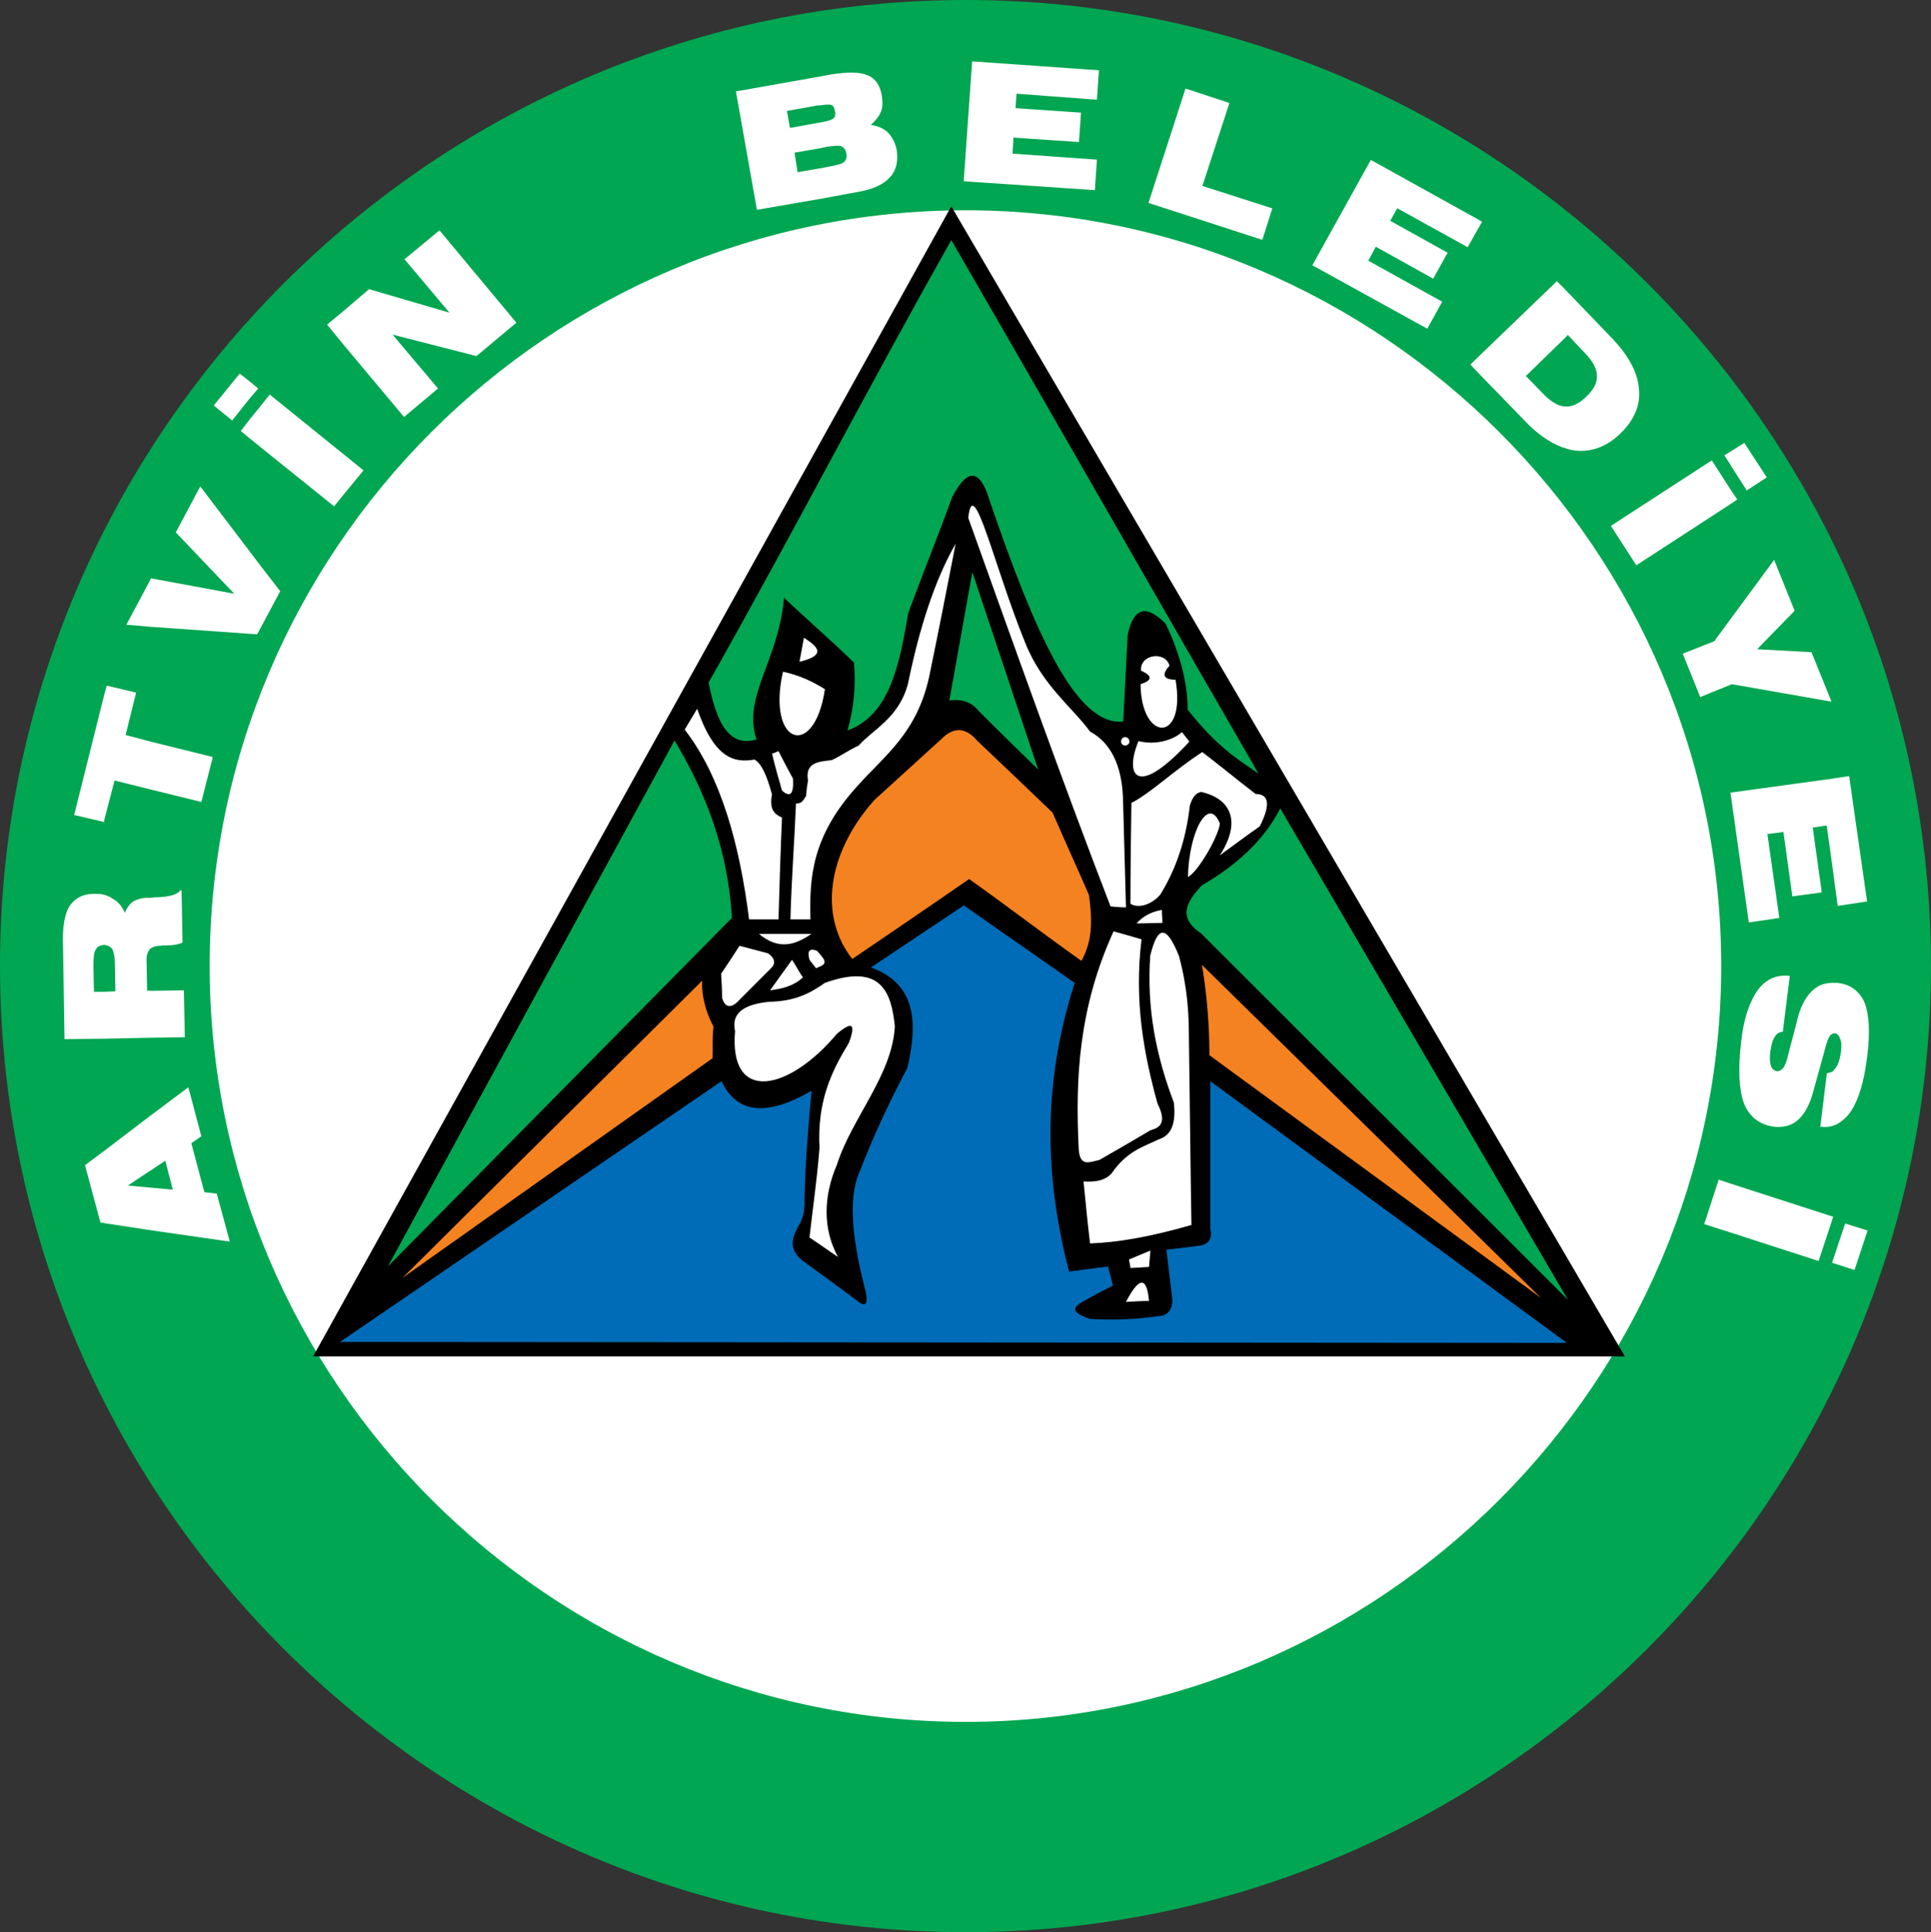 <?xml version="1.0" encoding="UTF-8"?>
<svg id="Layer_2" data-name="Layer 2" xmlns="http://www.w3.org/2000/svg" viewBox="0 0 160.16 160.24">
  <rect x="0" y="0" width="160.16" height="160.24" fill="#333333" stroke="none"/>
  <defs>
    <style>
      .cls-1 {
        fill: #00a651;
      }

      .cls-1, .cls-2, .cls-3, .cls-4, .cls-5 {
        fill-rule: evenodd;
      }

      .cls-2 {
        fill: #fff;
      }

      .cls-4 {
        fill: #f58220;
      }

      .cls-5 {
        fill: #006cb7;
      }
    </style>
  </defs>
  <g id="Layer_1-2" data-name="Layer 1">
    <g>
      <path class="cls-1" d="M80.1,0c44.11,0,80.06,36.03,80.06,80.1s-35.95,80.14-80.06,80.14S0,124.25,0,80.1C0,36.03,35.99,0,80.1,0h0Z"/>
      <path class="cls-2" d="M80.1,17.44c34.46,0,62.66,28.16,62.66,62.66s-28.21,62.7-62.66,62.7-62.71-28.16-62.71-62.7,28.16-62.66,62.71-62.66h0Z"/>
      <polygon class="cls-3" points="78.9 17.11 134.77 112.49 25.97 112.49 78.9 17.11"/>
      <path class="cls-1" d="M78.9,19.92c-6.88,12.18-13.25,24.52-20.13,36.69.83,4.31,2.2,5.22,3.98,4.72-1.2-3.52,1.82-6.5,2.28-11.76,1.95,1.86,3.85,3.48,5.8,5.38.17,1.86,0,3.77-.54,5.63,3.52-1.28,4.31-5.47,5.05-9.77,1.2-3.23,2.48-6.42,3.65-9.61,1.41-2.69,2.4-2.03,3.11.37,3.69,10.77,7.12,18.68,11.06,18.27.12-2.4.25-4.76.37-7.16.46-2.28,1.53-2.61,3.15-.95,1.33,2.73,1.86,5.34,1.82,7.12,2.48,3.11,4.06,4.06,5.88,5.3-8.53-14.75-16.94-29.49-25.47-44.23h0Z"/>
      <path class="cls-1" d="M80.64,47.42c1.82,5.47,3.65,10.93,5.47,16.4-1.66-1.61-3.31-3.23-4.93-4.85-.58-.74-1.41-1.03-2.44-.87l1.91-10.68h0Z"/>
      <path class="cls-1" d="M106.19,67.05l23.86,40.75c-10.15-10.15-20.29-20.25-30.44-30.4-1.99-1.33-1.16-2.65.08-3.98,2.77-1.61,5.09-3.64,6.5-6.38h0Z"/>
      <path class="cls-4" d="M99.69,80.02l28.12,27.62c-9.15-6.71-18.35-13.42-27.5-20.13,0-2.2-.17-4.85-.62-7.5h0Z"/>
      <path class="cls-4" d="M78.11,61.26c.99-.99,1.99-.95,2.94.17,2.11,1.99,4.18,3.98,6.25,5.96.99,2.28,2.03,4.56,3.02,6.83.25,1.91.37,3.65-.62,5.47-3.11-2.2-6.17-4.56-9.32-6.79-3.23,2.24-6.46,4.43-9.69,6.63-2.78-3.52-2.11-8.74,1.82-13.17,1.86-1.7,3.73-3.4,5.59-5.09h0Z"/>
      <path class="cls-4" d="M58.23,81.34c-.04,1.24.29,2.53.95,3.81-.12.87-.04,1.74-.08,2.61l-25.72,18.22c7.99-7.95,16.86-16.69,24.85-24.64h0Z"/>
      <path class="cls-1" d="M55.95,61.42c2.65,4.39,4.43,9.15,4.76,14.7l-28.54,28.91c7.91-14.54,15.86-29.12,23.77-43.61h0Z"/>
      <path class="cls-5" d="M59.85,89.67c1.24,2.65,3.69,2.98,7.46.79-.29,3.19-.54,6.29-.58,9.03.04.87-.12,1.61-.54,2.24-.5.95-.79,1.86.33,2.78,1.53,1.12,3.02,2.2,4.51,3.31.7.62.99.41.79-.62-1.03-3.98-1.57-7.62-.54-9.98,1.12-2.9,2.44-5.76,3.98-8.66.87-3.73.75-6.96-3.02-8.33l7.7-5.14c3.07,2.15,6.13,4.27,9.19,6.42-2.11,6.71-2.98,14.25-.46,23.94,1.08-.12,2.15-.29,3.23-.41.12.5.29,1.03.41,1.57-.58.29-1.2.62-1.82.95-.83.54-2.44,1.03-.08,1.82,1.95.12,3.93.04,6.09-.29.46-.17.74-.62.74-1.28-.17-1.41-.33-2.78-.5-4.18.91-.08,1.82-.21,2.78-.33.75-.12,1.03-.58.87-1.41v-12.22l29.57,21.7-101.76-.08c10.56-7.21,21.08-14.41,31.64-21.62h0Z"/>
      <path class="cls-2" d="M64.94,55.71c-1.37,6.09,2.61,7.33,3.48,1.45-1.03-.66-2.24-1.2-3.48-1.45h0Z"/>
      <path class="cls-2" d="M66.68,52.89c1.16.74,1.91,1.45-.37,1.99.12-.66.25-1.33.37-1.99h0Z"/>
      <path class="cls-2" d="M79.27,45.06c-.7,3.6-1.41,7.21-2.15,10.81-.99,4.89-3.69,6.71-6.01,9.32-3.81,4.18-3.98,7.66-3.89,11.06h-1.66c.08-3.23.33-6.42.46-9.61.46,0,.58-.21.83-.62.04-.41.08-.83.17-1.28-.29-1.57.99-1.57,1.95-1.7.62-.25,1.61-.95,2.24-1.2,1.16-1.33,3.35-2.28,4.1-5.14.95-4.64,2.23-8.62,3.97-11.64h0Z"/>
      <path class="cls-2" d="M57.82,58.77c1.45,4.18,3.11,4.51,4.76,4.22.58.33,1.03,1.33,1.45,2.9-.25,1.28.25,1.66.83,1.91-.12,2.78-.21,5.63-.29,8.45h-2.44c-.79-6.29-2.36-11.89-5.34-15.74.33-.58.7-1.16,1.04-1.74h0Z"/>
      <path class="cls-2" d="M62.95,77.45c1.7,1.41,3.07.87,4.35,0h-4.35Z"/>
      <path class="cls-2" d="M61.34,78.44c.79.21,1.57.41,2.36.62.58.41.66.83.25,1.24l-2.61,2.61c-.62.7-1.2.75-1.45-.17,0-.66-.04-1.33-.08-1.99.54-.79,1.03-1.53,1.53-2.32h0Z"/>
      <path class="cls-2" d="M65.69,79.6c.33.46.58,1.03.91,1.45-.79.74-1.74.95-2.73,1.08.58-.79,1.24-1.74,1.82-2.53h0Z"/>
      <path class="cls-2" d="M67.14,79.6c-.21-.75,0-.99.62-.75.17.17.29.33.46.54.46.62-.12.7-.54.91-.17-.25-.37-.46-.54-.7h0Z"/>
      <path class="cls-2" d="M64.03,62.5c.17-.04.33-.12.54-.21.37.74.79,1.53,1.2,2.28.08,1.28-.21,1.61-.91.99-.29-.99-.58-2.03-.83-3.07h0Z"/>
      <path class="cls-2" d="M60.96,85.48c-.17-.87-.08-2.11,2.82-2.4,2.11-.04,3.35-.66,4.64-1.57,4.64-1.66,5.51.74,5.8,3.6-.21,4.06-3.56,7.58-4.8,11.47-1.16,2.69-1.16,5.38.08,7.66-.7-.46-1.66-1.16-2.36-1.61.25-2.24.62-4.76.83-7.41-.21-3.93,1.03-6.42,2.44-8.74.58-1.57.29-1.82-.99-.75-4.02,4.8-8.99,5.8-8.45-.25h0Z"/>
      <path class="cls-2" d="M92.11,75.17c.41.04.83.08,1.28.08-.08-3.07-.17-6.13-.25-9.15-.12-2.69-1.04-4.52-2.73-5.43-1.45-1.99-3.98-3.85-5.38-7.37-2.61-6.42-4.31-14.16-4.72-10.35,3.93,10.98,7.87,22.03,11.8,32.22h0Z"/>
      <path class="cls-2" d="M94.43,61.46c1.45.37,2.94-.12,3.6-.75.21.25.41.54.62.79-4.47,4.85-5.38,2.73-4.22-.04h0Z"/>
      <path class="cls-2" d="M94.64,55.62c-.12-1.37,2.03-1.66,2.36-.41-.54.58-.7,1.16.5,1.16.91,5.3-2.86,5.18-2.9.37.91-.29,1.08-.66.04-1.12h0Z"/>
      <path class="cls-2" d="M93.77,74.96c.79.46,1.91-.08,2.48-.79,1.45-2.36,2.15-4.85,2.44-7.37.21-.7.54-1.08.95-1.12,2.53.58,3.31,2.53,1.53,5.26.91-.66,2.4-1.78,3.31-2.4.91-1.78.79-2.69-.33-2.69-1.41-1.08-3.02-2.4-4.43-3.48-2.32,1.49-4.27,3.4-5.88,4.22-.04,2.57-.08,5.76-.08,8.37h0Z"/>
      <path class="cls-2" d="M92.36,77.24c.62.17,1.66.46,2.32.66-.62,5.09.17,9.44,1.33,13.63.79,1.57.21,1.99-.58,2.2-1.41.83-2.82,1.66-4.27,2.48-.75.12-1.66.7-1.7-1.12-.25-5.55-.04-11.39,2.9-17.85h0Z"/>
      <path class="cls-2" d="M95.42,79.19c.58-2.32,1.28-2.61,2.36.08.7,2.57.83,4.72.83,6.79.08,5.18.12,10.35.21,15.53-3.44.99-6.13,1.45-8.41,1.53-.21-1.74-.37-3.44-.54-5.14.87.04,1.7,0,2.32-.66,1.28-1.86,2.61-2.2,3.89-2.82,1.2-.37,1.45-1.53,1.28-3.07-1.45-3.81-2.28-7.79-1.95-12.26h0Z"/>
      <polygon class="cls-2" points="93.64 104.45 93.77 105.16 95.3 105.07 95.42 103.71 93.64 104.45"/>
      <path class="cls-2" d="M93.39,107.97c1.33-2.57,1.78-1.61,1.91-.08-.58,0-1.24.04-1.91.08h0Z"/>
      <path class="cls-2" d="M98.53,72.73c.08-3.77,1.7-6.79,2.65-4.43-.12,1.08-1.82,4.02-2.65,4.43h0Z"/>
      <path class="cls-2" d="M94.26,76.58c.75,0,1.41-.04,2.15-.04,0-.37-.04-.7-.04-1.08-.95.17-1.57.54-2.11,1.12h0Z"/>
      <path class="cls-2" d="M93.31,61.13c.21,0,.37.17.37.37,0,.17-.17.33-.37.33-.17,0-.33-.17-.33-.33,0-.21.17-.37.33-.37h0Z"/>
      <path class="cls-2" d="M8.66,101.43l-.33-.04-1.28-4.76,1.61-1.2,3.81-2.9,3.15-2.36,1.08,4.06-.83.58,1.08,4.06,1.03.12,1.08,3.98-6.59-.95-3.81-.58h0ZM152,104.58l1.04-3.11,1.86.58-1.08,3.27-1.82-.58-.04-.04.04-.12h0ZM152,100.89h.04l-.04.17-1.16,3.52-7.29-2.36-2.2-.7,1.2-3.69.99.33,8.45,2.73h0ZM152,88.84c.12-.08.21-.21.29-.33.21-.29.33-.75.41-1.33.04-.46.04-.79-.08-1.03-.08-.25-.21-.41-.41-.46-.08,0-.12,0-.21.04s-.17.08-.25.21c-.12.17-.25.54-.41,1.16l-.95,3.44c-.29,1.08-.7,1.82-1.24,2.32-.54.5-1.24.66-2.03.58-1.2-.17-2.03-.83-2.48-1.95-.41-1.16-.5-2.9-.21-5.22.21-1.86.7-3.23,1.37-4.18.7-.91,1.57-1.28,2.65-1.16l-.58,4.64c-.25,0-.5.12-.66.41-.21.29-.29.7-.37,1.2-.08.54-.04.91.04,1.2.08.25.25.41.5.46.21,0,.37-.08.54-.29.12-.21.29-.54.37-.99l.74-2.82c.25-1.16.7-2.03,1.28-2.57.46-.46,1.04-.66,1.7-.66h.37c1.12.12,1.86.7,2.28,1.66.37.99.46,2.44.21,4.43-.25,2.07-.7,3.56-1.32,4.51-.33.5-.7.83-1.12,1.08-.12.08-.25.12-.41.17-.33.12-.66.12-1.04.08l.54-4.43c.21-.04.37-.08.5-.16h0ZM152,64.57l1.37-.21,1.49,10.4-2.44.37-.41-3.07-.5-3.6-1.16.17.75,5.38-2.44.33-.74-5.34-1.33.17.99,6.96-2.53.37-1.49-10.52-.04-.25h.04l8.45-1.16h0ZM143.55,51.32l3.6-4.89,1.7,4.22-3.11,3.19,4.51.25,1.66,4.1-8.28-1.45-.08.04-2.53,1.03-1.45-3.6,2.61-1.03,1.37-1.86h0ZM143.55,40.63l.54.79-.54.37-7.83,5.09-2.11-3.27,8.37-5.43,1.57,2.44h0ZM143.55,38.6l1.33,2.07,1.66-1.08-1.86-2.86-1.12.7-.54.33.54.83h0ZM129.51,33.67c.08,0,.21.04.29.04.58.04,1.16-.21,1.78-.83.62-.58.91-1.16.87-1.74,0-.58-.37-1.24-1.08-1.95l-1.33-1.41-.54.54-2.94,2.86,1.33,1.37c.58.62,1.12.99,1.62,1.12h0ZM129.51,23.69l4.06,4.22c1.45,1.49,2.24,2.9,2.36,4.27.17,1.37-.37,2.65-1.53,3.77-1.16,1.12-2.44,1.57-3.81,1.41-.33-.04-.7-.17-1.08-.29-1.03-.41-2.07-1.12-3.11-2.24l-3.98-4.1-.46-.5.46-.45,6.71-6.46.37.37h0ZM122.43,18.1l.5.29-.5.87-.7,1.24-5.84-3.23-.58,1.04,4.76,2.65-1.2,2.15-4.76-2.65-.62,1.16,6.13,3.4-1.24,2.24-9.53-5.26,4.85-8.74,8.74,4.85h0ZM68.05,13.96l.83-.17c.29-.04.54-.12.74-.17.17-.04.33-.12.41-.21.17-.17.21-.37.17-.66-.04-.33-.21-.5-.41-.62-.21-.08-.62-.04-1.2.04l-.54.12-2.15.37.25,1.62,1.91-.33h0ZM68.05,10.15c.58-.08.91-.21,1.08-.33.12-.12.21-.33.12-.58-.04-.29-.12-.46-.29-.54-.17-.04-.46-.04-.91.04h-.21l-2.57.46.25,1.41,2.53-.46h0ZM68.05,6.34l.91-.17c1.37-.21,2.36-.21,3.02.08.62.25,1.03.83,1.16,1.7.08.5.08.95-.08,1.33-.17.41-.46.74-.83,1.08.58.08,1.08.29,1.45.66.33.37.58.83.7,1.45.12.91-.04,1.7-.58,2.24-.5.58-1.41.99-2.61,1.2l-3.15.58-5.26.91-1.74-9.82,7-1.24h0ZM79.93,15.03l.7-9.94,10.52.74-.17,2.44-6.67-.5-.08,1.2,5.43.37-.17,2.44-5.43-.37-.08,1.33,7,.5-.17,2.53-10.89-.74h0ZM95.26,16.82l3.07-9.48,3.64,1.2-2.24,6.88,5.8,1.86-.83,2.61-9.44-3.06h0ZM28.62,37.77l1.53,1.24-1.53,1.86-.91,1.12-6.13-4.93-.91-.74-.7-.58.7-.91.91-1.12.79-.99,6.25,5.05h0ZM28.62,25.68l1.99-1.7,6.67,1.95-3.73-4.43,2.9-2.4,6.38,7.66-3.31,2.77-6.96-1.78,3.77,4.47-2.82,2.36-4.89-5.84-1.49-1.82,1.49-1.24h0ZM21.58,46.88l1.66,2.15-1.66,3.11-.25.46-.66-.04-8.2-.58-1.99-.17,1.99-3.73.04-.12,6.92,1.28-4.85-5.09,2.03-3.81,4.06,5.34.91,1.2h0ZM20.67,31.6l.75.62-.75.87-1.41,1.78-1.53-1.24,2.15-2.65.79.62h0ZM12.47,97.08l-1.86,1.24,1.86.17,1.86.17-.62-2.4-1.24.83h0ZM12.47,82.17l2.78-.04.08,3.89-2.86.04-3.81.08-3.31.04-.12-7.58c-.04-.87,0-1.57.08-2.07.08-.54.21-.91.37-1.24.21-.37.5-.66.87-.87s.79-.29,1.28-.29c.29,0,.58,0,.83.08.25.08.5.17.7.33.46.25.79.66.99,1.16.17-.41.41-.74.66-.91.17-.12.33-.17.58-.25.25-.08.54-.08.87-.08l.33-.04c.62,0,1.12-.08,1.49-.17.37-.12.58-.25.66-.41h.12l.08,4.31c-.08.08-.25.12-.46.17-.21.04-.46.08-.74.08h-.46c-.12.04-.25.04-.37.04-.29.04-.5.12-.66.25-.04.04-.08.08-.08.12-.17.21-.25.58-.21,1.03l.04,2.32h.25ZM12.47,61.5l5.18,1.28-.95,3.73-4.22-1.04-2.98-.74-.83,3.19-.04.25-2.48-.58,2.53-10.11.17-.62,2.44.58-.87,3.52,2.07.54h0ZM8.66,82.25l.91-.04-.04-2.24c0-.58-.08-.99-.21-1.24-.12-.21-.37-.33-.66-.37h-.04c-.33.04-.54.12-.66.37-.17.21-.21.66-.21,1.37l.04,2.15h.87Z"/>
    </g>
  </g>
</svg>